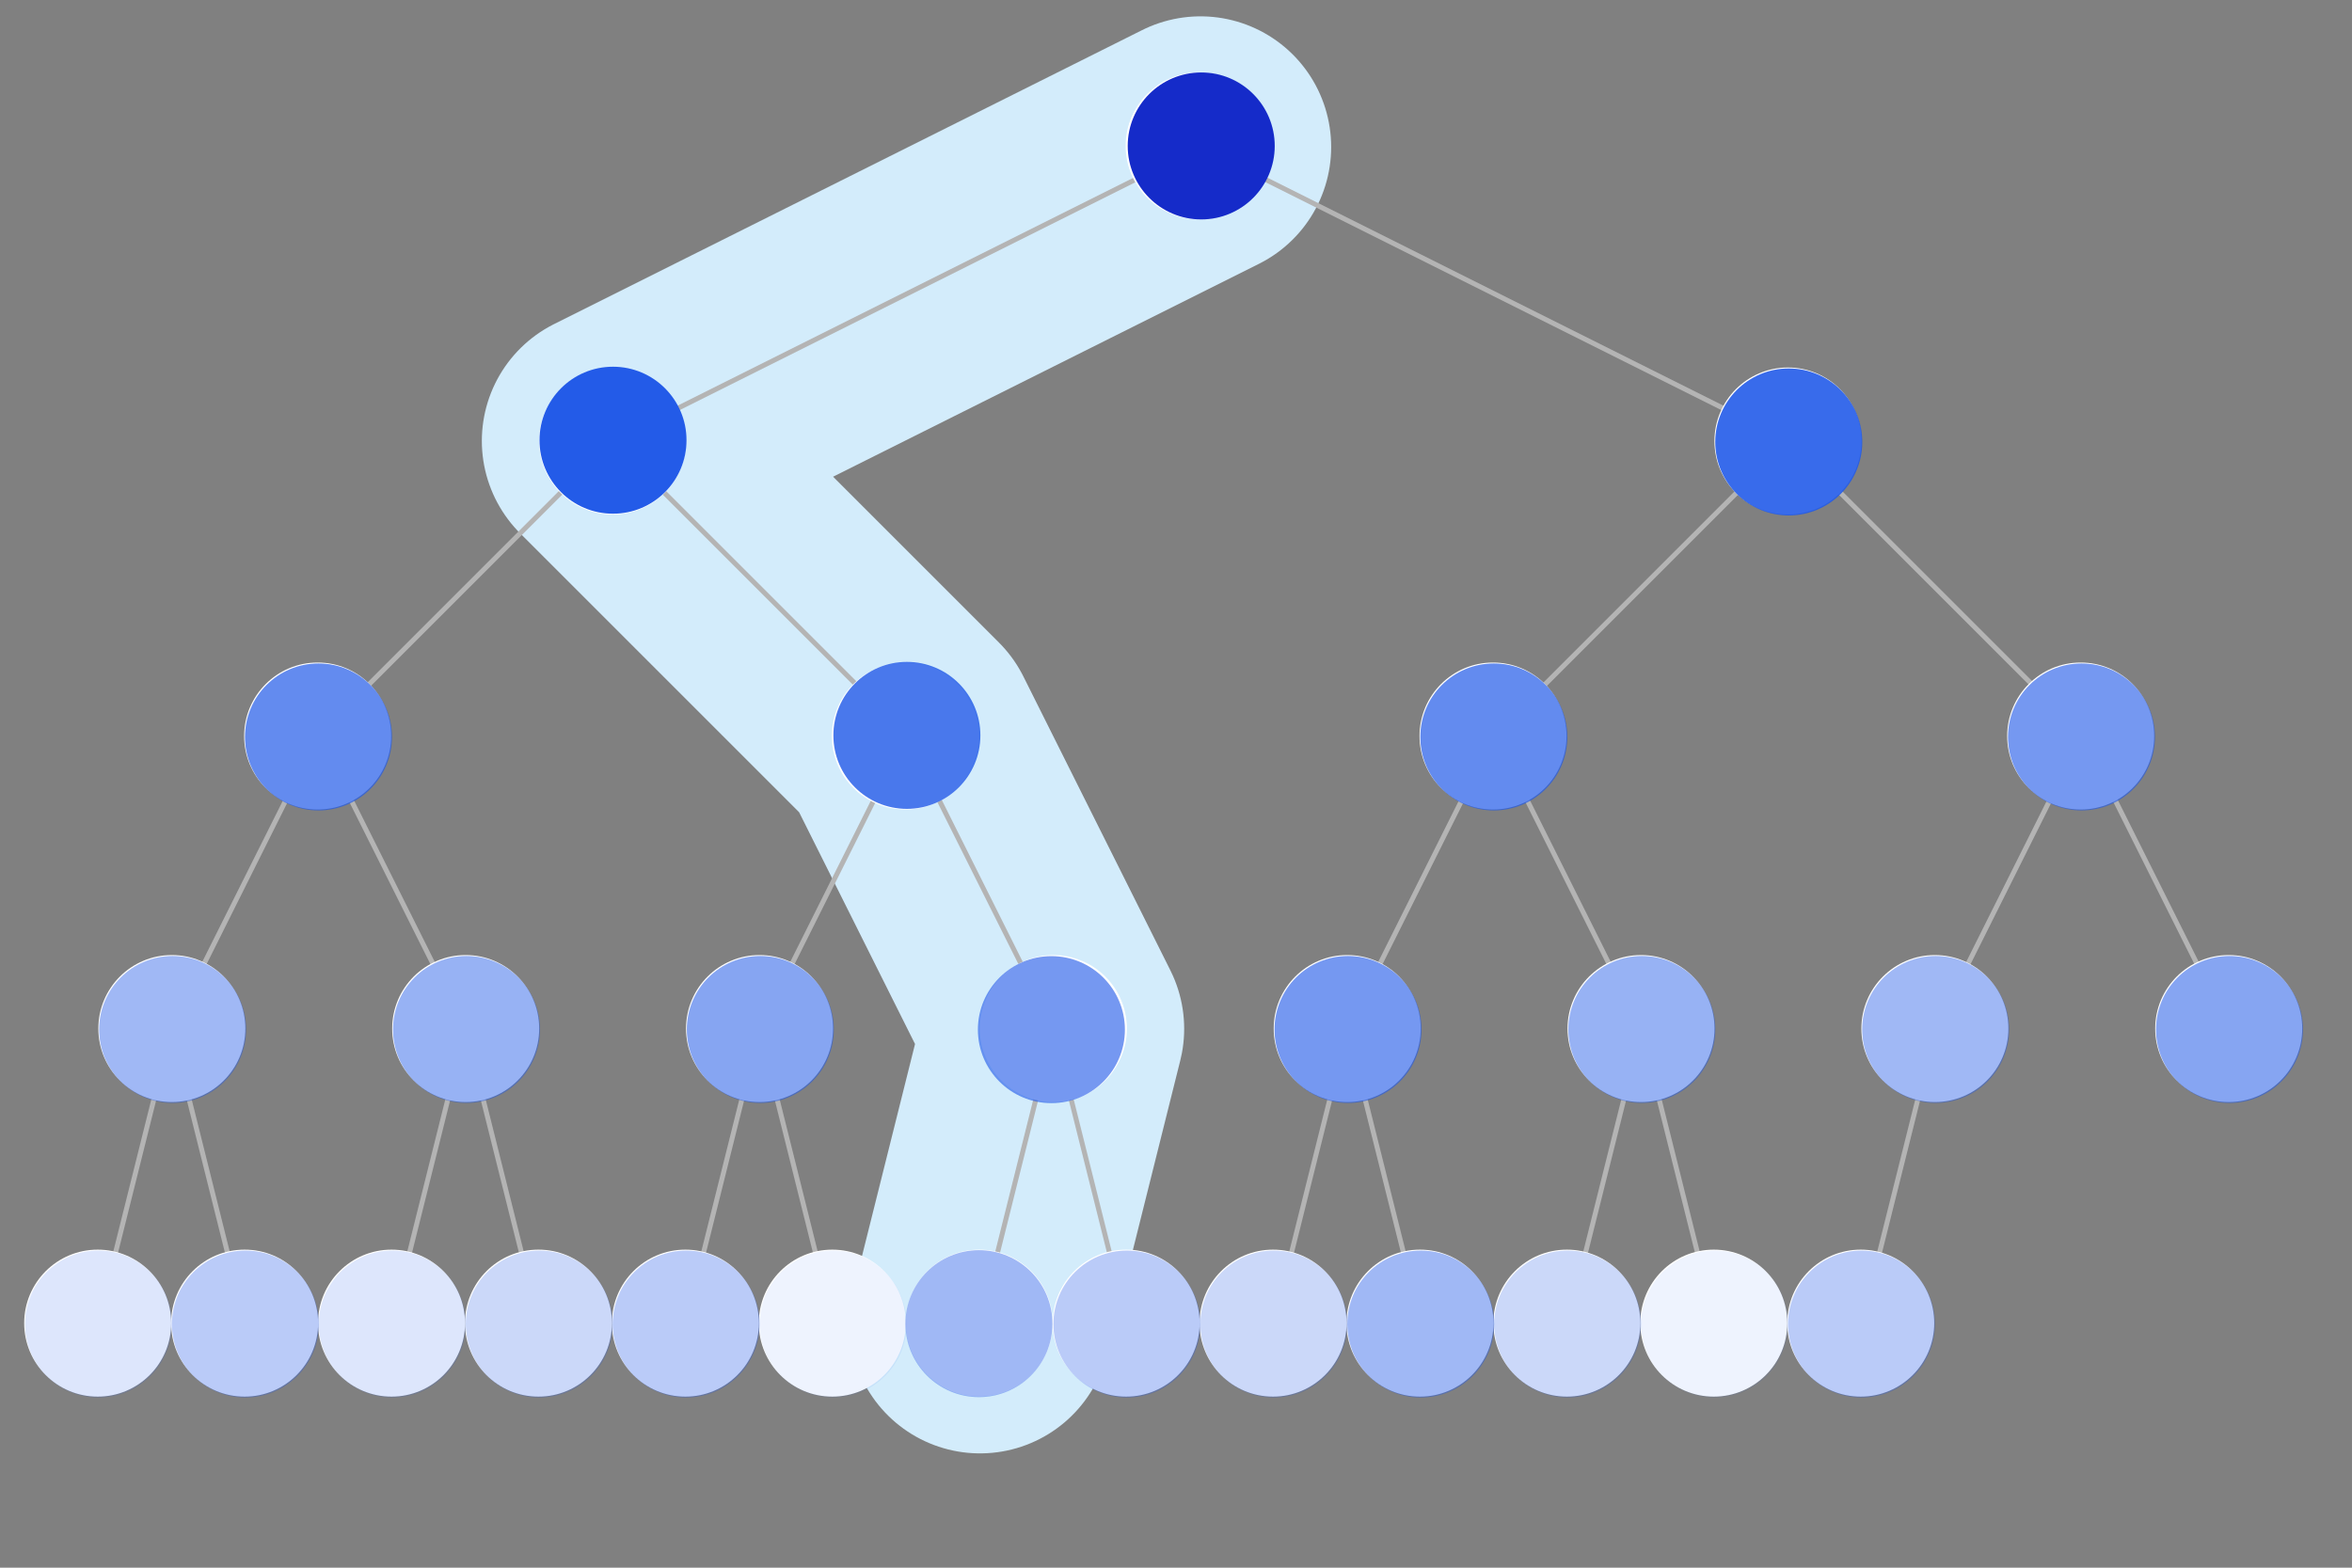 <?xml version="1.0" encoding="UTF-8" standalone="no"?>
<!-- Created with Inkscape (http://www.inkscape.org/) -->

<svg
   xmlns:dc="http://purl.org/dc/elements/1.1/"
   xmlns:cc="http://creativecommons.org/ns#"
   xmlns:rdf="http://www.w3.org/1999/02/22-rdf-syntax-ns#"
   xmlns:svg="http://www.w3.org/2000/svg"
   xmlns="http://www.w3.org/2000/svg"
   xmlns:sodipodi="http://sodipodi.sourceforge.net/DTD/sodipodi-0.dtd"
   xmlns:inkscape="http://www.inkscape.org/namespaces/inkscape"
   width="360pt"
   height="240pt"
   viewBox="0 0 127 84.667"
   version="1.1"
   id="svg8"
   inkscape:version="0.92.4 (5da689c313, 2019-01-14)"
   sodipodi:docname="output.svg"
   enable-background="new">
  <rect x="0" y="0" width="127" height="84.667" fill="#808080" stroke="none"/>
  <defs
     id="defs2" />
  <sodipodi:namedview
     id="base"
     pagecolor="#ffffff"
     bordercolor="#666666"
     borderopacity="1.0"
     inkscape:pageopacity="0.0"
     inkscape:pageshadow="2"
     inkscape:zoom="1.6612501"
     inkscape:cx="-29.362658"
     inkscape:cy="145.85816"
     inkscape:document-units="pt"
     inkscape:current-layer="layer1"
     showgrid="true"
     units="pt"
     inkscape:window-width="2365"
     inkscape:window-height="1138"
     inkscape:window-x="30"
     inkscape:window-y="71"
     inkscape:window-maximized="0"
     showguides="false"
     inkscape:snap-grids="true">
    <inkscape:grid
       type="xygrid"
       id="grid4518" />
  </sodipodi:namedview>
  <g
     inkscape:label="Layer 1"
     inkscape:groupmode="layer"
     id="layer1"
     transform="translate(0,-212.333)">
    <path
       style="fill:none;stroke:#d4edfc;stroke-width:14.111;stroke-linecap:round;stroke-linejoin:round;stroke-opacity:1;stroke-miterlimit:4;stroke-dasharray:none;opacity:0.99"
       d="m 64.823,220.271 -31.75,15.875 15.875,15.875 7.938,15.875 -3.969,15.875 v 0"
       id="path897"
       inkscape:connector-curvature="0" />
    <path
       style="fill:none;stroke:#b4b4b4;stroke-width:0.265px;stroke-linecap:butt;stroke-linejoin:miter;stroke-opacity:1"
       d="m 64.823,220.271 -31.75,15.875 -15.875,15.875 -7.937,15.875 -3.969,15.875"
       id="path1044"
       inkscape:connector-curvature="0" />
    <path
       style="fill:none;stroke:#b4b4b4;stroke-width:0.265px;stroke-linecap:butt;stroke-linejoin:miter;stroke-opacity:1"
       d="m 9.26,267.896 3.969,15.875 v 0"
       id="path1046"
       inkscape:connector-curvature="0" />
    <path
       style="fill:none;stroke:#b4b4b4;stroke-width:0.265px;stroke-linecap:butt;stroke-linejoin:miter;stroke-opacity:1"
       d="m 17.198,252.021 7.937,15.875 3.969,15.875 v 0"
       id="path1048"
       inkscape:connector-curvature="0" />
    <path
       style="fill:none;stroke:#b4b4b4;stroke-width:0.265px;stroke-linecap:butt;stroke-linejoin:miter;stroke-opacity:1"
       d="m 25.135,267.896 -3.969,15.875"
       id="path1050"
       inkscape:connector-curvature="0" />
    <path
       style="fill:none;stroke:#b4b4b4;stroke-width:0.265px;stroke-linecap:butt;stroke-linejoin:miter;stroke-opacity:1"
       d="m 33.073,236.146 15.875,15.875 7.938,15.875 3.969,15.875"
       id="path1052"
       inkscape:connector-curvature="0" />
    <path
       style="fill:none;stroke:#b4b4b4;stroke-width:0.265px;stroke-linecap:butt;stroke-linejoin:miter;stroke-opacity:1"
       d="m 48.948,252.021 -7.937,15.875 -3.969,15.875"
       id="path1054"
       inkscape:connector-curvature="0" />
    <path
       style="fill:none;stroke:#b4b4b4;stroke-width:0.265px;stroke-linecap:butt;stroke-linejoin:miter;stroke-opacity:1"
       d="m 41.01,267.896 3.969,15.875"
       id="path1056"
       inkscape:connector-curvature="0" />
    <path
       style="fill:none;stroke:#b4b4b4;stroke-width:0.265px;stroke-linecap:butt;stroke-linejoin:miter;stroke-opacity:1"
       d="m 56.885,267.896 -3.969,15.875"
       id="path1058"
       inkscape:connector-curvature="0" />
    <path
       style="fill:none;stroke:#b4b4b4;stroke-width:0.265px;stroke-linecap:butt;stroke-linejoin:miter;stroke-opacity:1"
       d="m 64.823,220.271 31.75,15.875 15.875,15.875 7.938,15.875"
       id="path1060"
       inkscape:connector-curvature="0" />
    <path
       style="fill:none;stroke:#b4b4b4;stroke-width:0.265px;stroke-linecap:butt;stroke-linejoin:miter;stroke-opacity:1"
       d="m 112.448,252.021 -7.938,15.875"
       id="path1062"
       inkscape:connector-curvature="0" />
    <path
       style="fill:none;stroke:#b4b4b4;stroke-width:0.265px;stroke-linecap:butt;stroke-linejoin:miter;stroke-opacity:1"
       d="m 96.573,236.146 -15.875,15.875 -7.938,15.875 -3.969,15.875"
       id="path1064"
       inkscape:connector-curvature="0" />
    <path
       style="fill:none;stroke:#b4b4b4;stroke-width:0.265px;stroke-linecap:butt;stroke-linejoin:miter;stroke-opacity:1"
       d="m 80.698,252.021 7.937,15.875 3.969,15.875"
       id="path1066"
       inkscape:connector-curvature="0" />
    <path
       style="fill:none;stroke:#b4b4b4;stroke-width:0.265px;stroke-linecap:butt;stroke-linejoin:miter;stroke-opacity:1"
       d="m 88.635,267.896 -3.969,15.875"
       id="path1068"
       inkscape:connector-curvature="0" />
    <path
       style="fill:none;stroke:#b4b4b4;stroke-width:0.265px;stroke-linecap:butt;stroke-linejoin:miter;stroke-opacity:1"
       d="m 72.76,267.896 3.969,15.875"
       id="path1070"
       inkscape:connector-curvature="0" />
    <path
       style="fill:none;stroke:#b4b4b4;stroke-width:0.265px;stroke-linecap:butt;stroke-linejoin:miter;stroke-opacity:1"
       d="m 104.51,267.896 -3.969,15.875"
       id="path1072"
       inkscape:connector-curvature="0" />
    <circle
       style="opacity:1;fill:#ffffff;fill-opacity:1;stroke:none;stroke-width:0.353;stroke-linecap:square;stroke-linejoin:round;stroke-miterlimit:4;stroke-dasharray:none;stroke-dashoffset:0;stroke-opacity:1;paint-order:normal"
       id="circle964"
       cx="37.008"
       cy="283.792"
       r="3.969" />
    <circle
       r="3.969"
       cy="283.792"
       cx="52.874"
       id="circle980"
       style="opacity:1;fill:#ffffff;fill-opacity:1;stroke:none;stroke-width:0.353;stroke-linecap:square;stroke-linejoin:round;stroke-miterlimit:4;stroke-dasharray:none;stroke-dashoffset:0;stroke-opacity:1;paint-order:normal" />
    <circle
       r="3.969"
       cy="283.792"
       cx="68.74"
       id="circle982"
       style="opacity:1;fill:#ffffff;fill-opacity:1;stroke:none;stroke-width:0.353;stroke-linecap:square;stroke-linejoin:round;stroke-miterlimit:4;stroke-dasharray:none;stroke-dashoffset:0;stroke-opacity:1;paint-order:normal" />
    <circle
       style="opacity:1;fill:#ffffff;fill-opacity:1;stroke:none;stroke-width:0.353;stroke-linecap:square;stroke-linejoin:round;stroke-miterlimit:4;stroke-dasharray:none;stroke-dashoffset:0;stroke-opacity:1;paint-order:normal"
       id="circle984"
       cx="84.606"
       cy="283.792"
       r="3.969" />
    <circle
       r="3.969"
       cy="283.792"
       cx="100.473"
       id="circle986"
       style="opacity:1;fill:#ffffff;fill-opacity:1;stroke:none;stroke-width:0.353;stroke-linecap:square;stroke-linejoin:round;stroke-miterlimit:4;stroke-dasharray:none;stroke-dashoffset:0;stroke-opacity:1;paint-order:normal" />
    <circle
       r="3.969"
       cy="283.792"
       cx="5.275"
       id="circle994"
       style="opacity:1;fill:#ffffff;fill-opacity:1;stroke:none;stroke-width:0.353;stroke-linecap:square;stroke-linejoin:round;stroke-miterlimit:4;stroke-dasharray:none;stroke-dashoffset:0;stroke-opacity:1;paint-order:normal" />
    <circle
       style="opacity:1;fill:#ffffff;fill-opacity:1;stroke:none;stroke-width:0.353;stroke-linecap:square;stroke-linejoin:round;stroke-miterlimit:4;stroke-dasharray:none;stroke-dashoffset:0;stroke-opacity:1;paint-order:normal"
       id="circle996"
       cx="13.208"
       cy="283.792"
       r="3.969" />
    <circle
       style="opacity:1;fill:#ffffff;fill-opacity:1;stroke:none;stroke-width:0.353;stroke-linecap:square;stroke-linejoin:round;stroke-miterlimit:4;stroke-dasharray:none;stroke-dashoffset:0;stroke-opacity:1;paint-order:normal"
       id="circle998"
       cx="21.141"
       cy="283.792"
       r="3.969" />
    <circle
       r="3.969"
       cy="283.792"
       cx="29.074"
       id="circle1000"
       style="opacity:1;fill:#ffffff;fill-opacity:1;stroke:none;stroke-width:0.353;stroke-linecap:square;stroke-linejoin:round;stroke-miterlimit:4;stroke-dasharray:none;stroke-dashoffset:0;stroke-opacity:1;paint-order:normal" />
    <circle
       style="opacity:1;fill:#ffffff;fill-opacity:1;stroke:none;stroke-width:0.353;stroke-linecap:square;stroke-linejoin:round;stroke-miterlimit:4;stroke-dasharray:none;stroke-dashoffset:0;stroke-opacity:1;paint-order:normal"
       id="circle1002"
       cx="44.941"
       cy="283.792"
       r="3.969" />
    <circle
       r="3.969"
       cy="283.792"
       cx="60.807"
       id="circle1004"
       style="opacity:1;fill:#ffffff;fill-opacity:1;stroke:none;stroke-width:0.353;stroke-linecap:square;stroke-linejoin:round;stroke-miterlimit:4;stroke-dasharray:none;stroke-dashoffset:0;stroke-opacity:1;paint-order:normal" />
    <circle
       r="3.969"
       cy="283.792"
       cx="76.673"
       id="circle1006"
       style="opacity:1;fill:#ffffff;fill-opacity:1;stroke:none;stroke-width:0.353;stroke-linecap:square;stroke-linejoin:round;stroke-miterlimit:4;stroke-dasharray:none;stroke-dashoffset:0;stroke-opacity:1;paint-order:normal" />
    <circle
       style="opacity:1;fill:#ffffff;fill-opacity:1;stroke:none;stroke-width:0.353;stroke-linecap:square;stroke-linejoin:round;stroke-miterlimit:4;stroke-dasharray:none;stroke-dashoffset:0;stroke-opacity:1;paint-order:normal"
       id="circle1008"
       cx="92.539"
       cy="283.792"
       r="3.969" />
    <circle
       r="3.969"
       cy="267.883"
       cx="41.012"
       id="circle1010"
       style="opacity:1;fill:#ffffff;fill-opacity:1;stroke:none;stroke-width:0.353;stroke-linecap:square;stroke-linejoin:round;stroke-miterlimit:4;stroke-dasharray:none;stroke-dashoffset:0;stroke-opacity:1;paint-order:normal" />
    <circle
       style="opacity:1;fill:#ffffff;fill-opacity:1;stroke:none;stroke-width:0.353;stroke-linecap:square;stroke-linejoin:round;stroke-miterlimit:4;stroke-dasharray:none;stroke-dashoffset:0;stroke-opacity:1;paint-order:normal"
       id="circle1012"
       cx="56.878"
       cy="267.883"
       r="3.969" />
    <circle
       style="opacity:1;fill:#ffffff;fill-opacity:1;stroke:none;stroke-width:0.353;stroke-linecap:square;stroke-linejoin:round;stroke-miterlimit:4;stroke-dasharray:none;stroke-dashoffset:0;stroke-opacity:1;paint-order:normal"
       id="circle1014"
       cx="72.744"
       cy="267.883"
       r="3.969" />
    <circle
       r="3.969"
       cy="267.883"
       cx="88.61"
       id="circle1016"
       style="opacity:1;fill:#ffffff;fill-opacity:1;stroke:none;stroke-width:0.353;stroke-linecap:square;stroke-linejoin:round;stroke-miterlimit:4;stroke-dasharray:none;stroke-dashoffset:0;stroke-opacity:1;paint-order:normal" />
    <circle
       style="opacity:1;fill:#ffffff;fill-opacity:1;stroke:none;stroke-width:0.353;stroke-linecap:square;stroke-linejoin:round;stroke-miterlimit:4;stroke-dasharray:none;stroke-dashoffset:0;stroke-opacity:1;paint-order:normal"
       id="circle1018"
       cx="104.477"
       cy="267.883"
       r="3.969" />
    <circle
       r="3.969"
       cy="252.084"
       cx="112.35"
       id="circle1020"
       style="opacity:1;fill:#ffffff;fill-opacity:1;stroke:none;stroke-width:0.353;stroke-linecap:square;stroke-linejoin:round;stroke-miterlimit:4;stroke-dasharray:none;stroke-dashoffset:0;stroke-opacity:1;paint-order:normal" />
    <circle
       r="3.969"
       cy="267.883"
       cx="120.343"
       id="circle1022"
       style="opacity:1;fill:#ffffff;fill-opacity:1;stroke:none;stroke-width:0.353;stroke-linecap:square;stroke-linejoin:round;stroke-miterlimit:4;stroke-dasharray:none;stroke-dashoffset:0;stroke-opacity:1;paint-order:normal" />
    <circle
       style="opacity:1;fill:#ffffff;fill-opacity:1;stroke:none;stroke-width:0.353;stroke-linecap:square;stroke-linejoin:round;stroke-miterlimit:4;stroke-dasharray:none;stroke-dashoffset:0;stroke-opacity:1;paint-order:normal"
       id="circle1026"
       cx="9.279"
       cy="267.883"
       r="3.969" />
    <circle
       r="3.969"
       cy="252.084"
       cx="17.152"
       id="circle1028"
       style="opacity:1;fill:#ffffff;fill-opacity:1;stroke:none;stroke-width:0.353;stroke-linecap:square;stroke-linejoin:round;stroke-miterlimit:4;stroke-dasharray:none;stroke-dashoffset:0;stroke-opacity:1;paint-order:normal" />
    <circle
       r="3.969"
       cy="267.883"
       cx="25.145"
       id="circle1030"
       style="opacity:1;fill:#ffffff;fill-opacity:1;stroke:none;stroke-width:0.353;stroke-linecap:square;stroke-linejoin:round;stroke-miterlimit:4;stroke-dasharray:none;stroke-dashoffset:0;stroke-opacity:1;paint-order:normal" />
    <circle
       style="opacity:1;fill:#ffffff;fill-opacity:1;stroke:none;stroke-width:0.353;stroke-linecap:square;stroke-linejoin:round;stroke-miterlimit:4;stroke-dasharray:none;stroke-dashoffset:0;stroke-opacity:1;paint-order:normal"
       id="circle1032"
       cx="33.078"
       cy="236.151"
       r="3.969" />
    <circle
       r="3.969"
       cy="252.084"
       cx="48.885"
       id="circle1034"
       style="opacity:1;fill:#ffffff;fill-opacity:1;stroke:none;stroke-width:0.353;stroke-linecap:square;stroke-linejoin:round;stroke-miterlimit:4;stroke-dasharray:none;stroke-dashoffset:0;stroke-opacity:1;paint-order:normal" />
    <circle
       style="opacity:1;fill:#ffffff;fill-opacity:1;stroke:none;stroke-width:0.353;stroke-linecap:square;stroke-linejoin:round;stroke-miterlimit:4;stroke-dasharray:none;stroke-dashoffset:0;stroke-opacity:1;paint-order:normal"
       id="circle1036"
       cx="64.751"
       cy="220.211"
       r="3.969" />
    <circle
       style="opacity:1;fill:#ffffff;fill-opacity:1;stroke:none;stroke-width:0.353;stroke-linecap:square;stroke-linejoin:round;stroke-miterlimit:4;stroke-dasharray:none;stroke-dashoffset:0;stroke-opacity:1;paint-order:normal"
       id="circle1038"
       cx="80.618"
       cy="252.084"
       r="3.969" />
    <circle
       r="3.969"
       cy="236.151"
       cx="96.543"
       id="circle1040"
       style="opacity:1;fill:#ffffff;fill-opacity:1;stroke:none;stroke-width:0.353;stroke-linecap:square;stroke-linejoin:round;stroke-miterlimit:4;stroke-dasharray:none;stroke-dashoffset:0;stroke-opacity:1;paint-order:normal" />
    <circle
       r="3.969"
       cy="283.842"
       cx="37.051"
       id="circle1074"
       style="opacity:1;fill:#235be8;fill-opacity:0.314;stroke:none;stroke-width:0.353;stroke-linecap:square;stroke-linejoin:round;stroke-miterlimit:4;stroke-dasharray:none;stroke-dashoffset:0;stroke-opacity:1;paint-order:normal" />
    <circle
       style="opacity:1;fill:#152bc9;fill-opacity:1;stroke:none;stroke-width:0.353;stroke-linecap:square;stroke-linejoin:round;stroke-miterlimit:4;stroke-dasharray:none;stroke-dashoffset:0;stroke-opacity:1;paint-order:normal"
       id="circle1076"
       cx="64.862"
       cy="220.215"
       r="3.969" />
    <circle
       style="opacity:1;fill:#235be8;fill-opacity:0.235;stroke:none;stroke-width:0.353;stroke-linecap:square;stroke-linejoin:round;stroke-miterlimit:4;stroke-dasharray:none;stroke-dashoffset:0;stroke-opacity:1;paint-order:normal"
       id="circle1078"
       cx="68.783"
       cy="283.842"
       r="3.969" />
    <circle
       r="3.969"
       cy="283.842"
       cx="84.65"
       id="circle1080"
       style="opacity:1;fill:#235be8;fill-opacity:0.235;stroke:none;stroke-width:0.353;stroke-linecap:square;stroke-linejoin:round;stroke-miterlimit:4;stroke-dasharray:none;stroke-dashoffset:0;stroke-opacity:1;paint-order:normal" />
    <circle
       style="opacity:1;fill:#235be8;fill-opacity:0.314;stroke:none;stroke-width:0.353;stroke-linecap:square;stroke-linejoin:round;stroke-miterlimit:4;stroke-dasharray:none;stroke-dashoffset:0;stroke-opacity:1;paint-order:normal"
       id="circle1082"
       cx="100.516"
       cy="283.842"
       r="3.969" />
    <circle
       style="opacity:1;fill:#235be8;fill-opacity:0.156;stroke:none;stroke-width:0.353;stroke-linecap:square;stroke-linejoin:round;stroke-miterlimit:4;stroke-dasharray:none;stroke-dashoffset:0;stroke-opacity:1;paint-order:normal"
       id="circle1084"
       cx="5.318"
       cy="283.842"
       r="3.969" />
    <circle
       r="3.969"
       cy="283.842"
       cx="13.252"
       id="circle1086"
       style="opacity:1;fill:#235be8;fill-opacity:0.314;stroke:none;stroke-width:0.353;stroke-linecap:square;stroke-linejoin:round;stroke-miterlimit:4;stroke-dasharray:none;stroke-dashoffset:0;stroke-opacity:1;paint-order:normal" />
    <circle
       r="3.969"
       cy="283.842"
       cx="21.185"
       id="circle1088"
       style="opacity:1;fill:#235be8;fill-opacity:0.156;stroke:none;stroke-width:0.353;stroke-linecap:square;stroke-linejoin:round;stroke-miterlimit:4;stroke-dasharray:none;stroke-dashoffset:0;stroke-opacity:1;paint-order:normal" />
    <circle
       style="opacity:1;fill:#235be8;fill-opacity:0.235;stroke:none;stroke-width:0.353;stroke-linecap:square;stroke-linejoin:round;stroke-miterlimit:4;stroke-dasharray:none;stroke-dashoffset:0;stroke-opacity:1;paint-order:normal"
       id="circle1090"
       cx="29.118"
       cy="283.842"
       r="3.969" />
    <circle
       r="3.969"
       cy="283.842"
       cx="44.984"
       id="circle1092"
       style="opacity:1;fill:#235be8;fill-opacity:0.078;stroke:none;stroke-width:0.353;stroke-linecap:square;stroke-linejoin:round;stroke-miterlimit:4;stroke-dasharray:none;stroke-dashoffset:0;stroke-opacity:1;paint-order:normal" />
    <circle
       style="opacity:1;fill:#235be8;fill-opacity:0.314;stroke:none;stroke-width:0.353;stroke-linecap:square;stroke-linejoin:round;stroke-miterlimit:4;stroke-dasharray:none;stroke-dashoffset:0;stroke-opacity:1;paint-order:normal"
       id="circle1094"
       cx="60.85"
       cy="283.842"
       r="3.969" />
    <circle
       style="opacity:1;fill:#235be8;fill-opacity:0.431;stroke:none;stroke-width:0.353;stroke-linecap:square;stroke-linejoin:round;stroke-miterlimit:4;stroke-dasharray:none;stroke-dashoffset:0;stroke-opacity:1;paint-order:normal"
       id="circle1096"
       cx="76.717"
       cy="283.842"
       r="3.969" />
    <circle
       r="3.969"
       cy="283.842"
       cx="92.583"
       id="circle1098"
       style="opacity:1;fill:#235be8;fill-opacity:0.078;stroke:none;stroke-width:0.353;stroke-linecap:square;stroke-linejoin:round;stroke-miterlimit:4;stroke-dasharray:none;stroke-dashoffset:0;stroke-opacity:1;paint-order:normal" />
    <circle
       style="opacity:1;fill:#235be8;fill-opacity:0.549;stroke:none;stroke-width:0.353;stroke-linecap:square;stroke-linejoin:round;stroke-miterlimit:4;stroke-dasharray:none;stroke-dashoffset:0;stroke-opacity:1;paint-order:normal"
       id="circle1100"
       cx="41.055"
       cy="267.933"
       r="3.969" />
    <circle
       r="3.969"
       cy="283.82"
       cx="52.86"
       id="circle1102"
       style="opacity:1;fill:#235be8;fill-opacity:0.431;stroke:none;stroke-width:0.353;stroke-linecap:square;stroke-linejoin:round;stroke-miterlimit:4;stroke-dasharray:none;stroke-dashoffset:0;stroke-opacity:1;paint-order:normal" />
    <circle
       r="3.969"
       cy="267.933"
       cx="72.788"
       id="circle1104"
       style="opacity:1;fill:#235be8;fill-opacity:0.627;stroke:none;stroke-width:0.353;stroke-linecap:square;stroke-linejoin:round;stroke-miterlimit:4;stroke-dasharray:none;stroke-dashoffset:0;stroke-opacity:1;paint-order:normal" />
    <circle
       style="opacity:1;fill:#235be8;fill-opacity:0.471;stroke:none;stroke-width:0.353;stroke-linecap:square;stroke-linejoin:round;stroke-miterlimit:4;stroke-dasharray:none;stroke-dashoffset:0;stroke-opacity:1;paint-order:normal"
       id="circle1106"
       cx="88.654"
       cy="267.933"
       r="3.969" />
    <circle
       r="3.969"
       cy="267.933"
       cx="104.52"
       id="circle1108"
       style="opacity:1;fill:#235be8;fill-opacity:0.431;stroke:none;stroke-width:0.353;stroke-linecap:square;stroke-linejoin:round;stroke-miterlimit:4;stroke-dasharray:none;stroke-dashoffset:0;stroke-opacity:1;paint-order:normal" />
    <circle
       style="opacity:1;fill:#235be8;fill-opacity:0.627;stroke:none;stroke-width:0.353;stroke-linecap:square;stroke-linejoin:round;stroke-miterlimit:4;stroke-dasharray:none;stroke-dashoffset:0;stroke-opacity:1;paint-order:normal"
       id="circle1110"
       cx="112.393"
       cy="252.134"
       r="3.969" />
    <circle
       style="opacity:1;fill:#235be8;fill-opacity:0.549;stroke:none;stroke-width:0.353;stroke-linecap:square;stroke-linejoin:round;stroke-miterlimit:4;stroke-dasharray:none;stroke-dashoffset:0;stroke-opacity:1;paint-order:normal"
       id="circle1112"
       cx="120.386"
       cy="267.933"
       r="3.969" />
    <circle
       r="3.969"
       cy="267.933"
       cx="9.322"
       id="circle1114"
       style="opacity:1;fill:#235be8;fill-opacity:0.431;stroke:none;stroke-width:0.353;stroke-linecap:square;stroke-linejoin:round;stroke-miterlimit:4;stroke-dasharray:none;stroke-dashoffset:0;stroke-opacity:1;paint-order:normal" />
    <circle
       style="opacity:1;fill:#235be8;fill-opacity:0.706;stroke:none;stroke-width:0.353;stroke-linecap:square;stroke-linejoin:round;stroke-miterlimit:4;stroke-dasharray:none;stroke-dashoffset:0;stroke-opacity:1;paint-order:normal"
       id="circle1116"
       cx="17.196"
       cy="252.134"
       r="3.969" />
    <circle
       style="opacity:1;fill:#235be8;fill-opacity:0.471;stroke:none;stroke-width:0.353;stroke-linecap:square;stroke-linejoin:round;stroke-miterlimit:4;stroke-dasharray:none;stroke-dashoffset:0;stroke-opacity:1;paint-order:normal"
       id="circle1118"
       cx="25.189"
       cy="267.933"
       r="3.969" />
    <circle
       r="3.969"
       cy="252.049"
       cx="48.969"
       id="circle1120"
       style="opacity:1;fill:#235be8;fill-opacity:0.824;stroke:none;stroke-width:0.353;stroke-linecap:square;stroke-linejoin:round;stroke-miterlimit:4;stroke-dasharray:none;stroke-dashoffset:0;stroke-opacity:1;paint-order:normal" />
    <circle
       style="opacity:1;fill:#235be8;fill-opacity:0.627;stroke:none;stroke-width:0.353;stroke-linecap:square;stroke-linejoin:round;stroke-miterlimit:4;stroke-dasharray:none;stroke-dashoffset:0;stroke-opacity:1;paint-order:normal"
       id="circle1122"
       cx="56.772"
       cy="267.941"
       r="3.969" />
    <circle
       r="3.969"
       cy="236.108"
       cx="33.1"
       id="circle1124"
       style="opacity:1;fill:#235be8;fill-opacity:1;stroke:none;stroke-width:0.353;stroke-linecap:square;stroke-linejoin:round;stroke-miterlimit:4;stroke-dasharray:none;stroke-dashoffset:0;stroke-opacity:1;paint-order:normal" />
    <circle
       r="3.969"
       cy="252.134"
       cx="80.661"
       id="circle1126"
       style="opacity:1;fill:#235be8;fill-opacity:0.706;stroke:none;stroke-width:0.353;stroke-linecap:square;stroke-linejoin:round;stroke-miterlimit:4;stroke-dasharray:none;stroke-dashoffset:0;stroke-opacity:1;paint-order:normal" />
    <circle
       style="opacity:1;fill:#235be8;fill-opacity:0.902;stroke:none;stroke-width:0.353;stroke-linecap:square;stroke-linejoin:round;stroke-miterlimit:4;stroke-dasharray:none;stroke-dashoffset:0;stroke-opacity:1;paint-order:normal"
       id="circle1128"
       cx="96.587"
       cy="236.202"
       r="3.969" />
  </g>
</svg>
